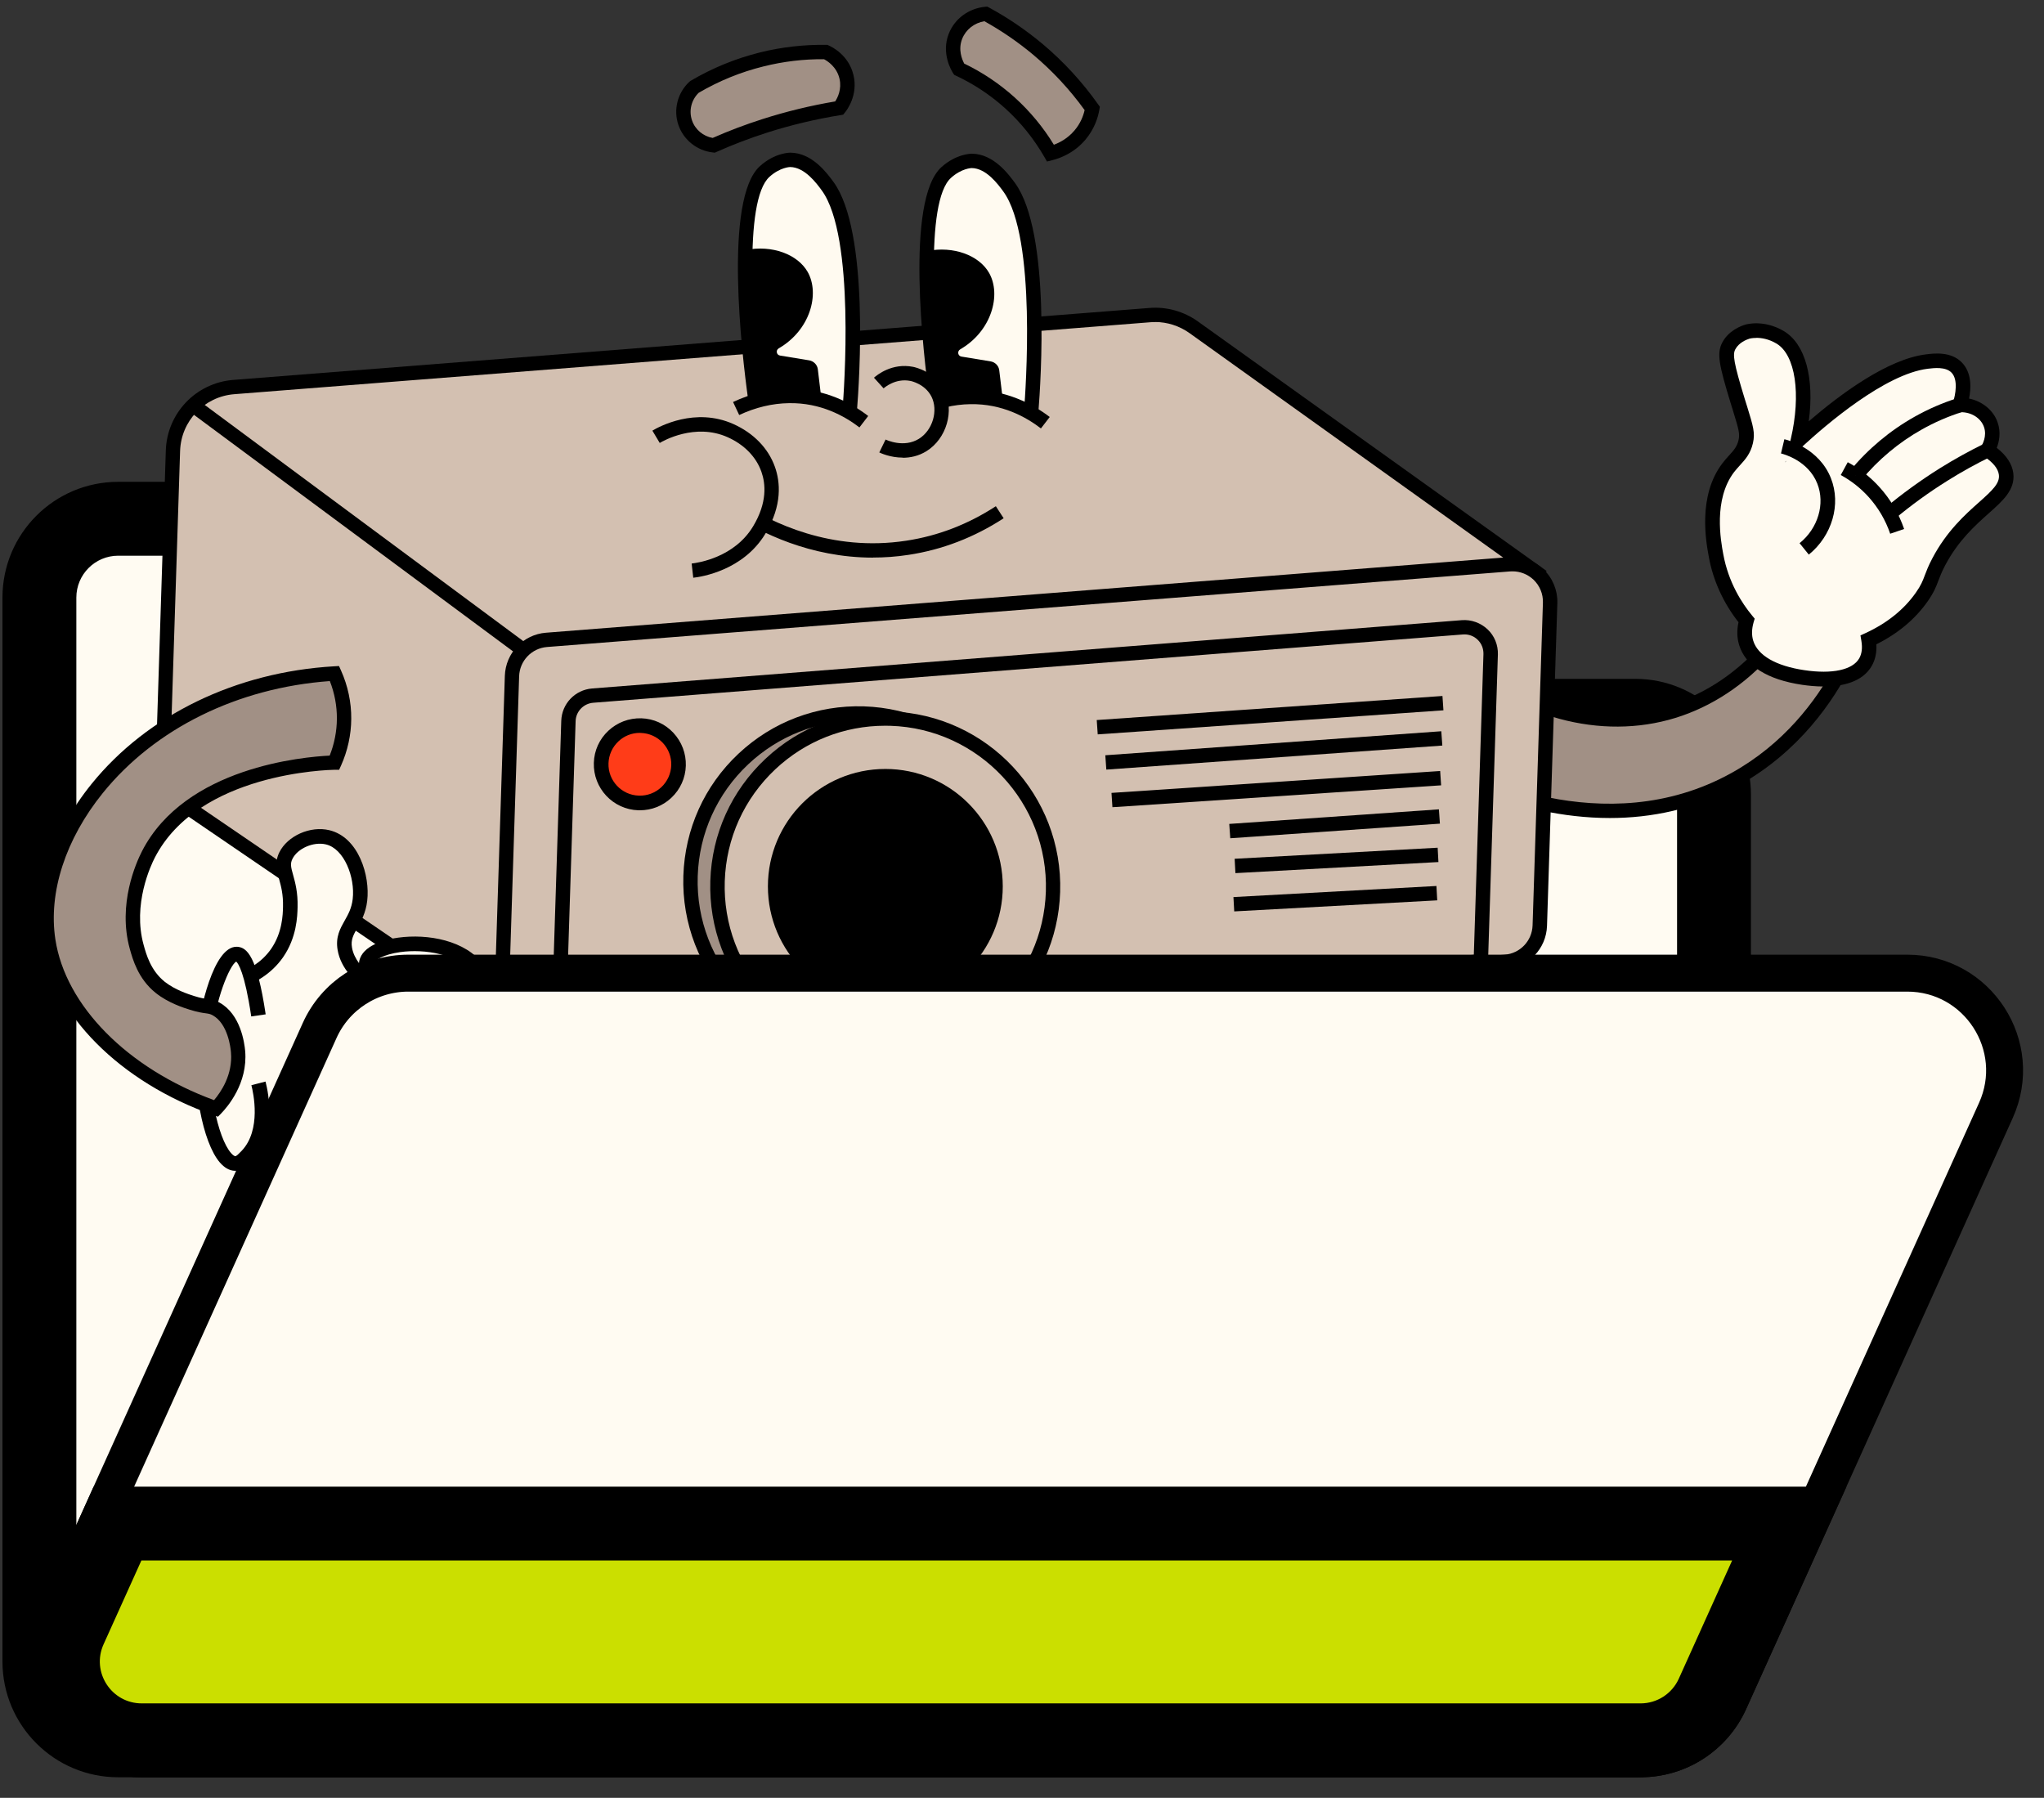 <svg width="83" height="73" viewBox="0 0 83 73" fill="none" xmlns="http://www.w3.org/2000/svg">
<rect x="0" y="0" width="83" height="73" fill="#333333" stroke="none"/>
<mask id="path-1-outside-1_612_5389" maskUnits="userSpaceOnUse" x="-0.4" y="19.064" width="72" height="54" fill="black">
<rect fill="white" x="-0.4" y="19.064" width="72" height="54"/>
<path fill-rule="evenodd" clip-rule="evenodd" d="M4.8 21.064C3.033 21.064 1.6 22.497 1.6 24.265V32.252C1.6 32.256 1.6 32.26 1.6 32.264V67.465C1.6 69.232 3.033 70.665 4.8 70.665H66.4C68.167 70.665 69.6 69.232 69.6 67.465V32.264C69.6 30.497 68.167 29.064 66.4 29.064H40.743L36.876 22.618C36.297 21.654 35.256 21.064 34.132 21.064H4.8Z"/>
</mask>
<path fill-rule="evenodd" clip-rule="evenodd" d="M4.8 21.064C3.033 21.064 1.6 22.497 1.6 24.265V32.252C1.6 32.256 1.6 32.26 1.6 32.264V67.465C1.6 69.232 3.033 70.665 4.8 70.665H66.4C68.167 70.665 69.6 69.232 69.6 67.465V32.264C69.6 30.497 68.167 29.064 66.4 29.064H40.743L36.876 22.618C36.297 21.654 35.256 21.064 34.132 21.064H4.8Z" fill="#FFFBF2"/>
<path d="M1.6 32.252L3.1 32.258V32.252H1.6ZM40.743 29.064L39.457 29.836L39.894 30.564H40.743V29.064ZM36.876 22.618L35.589 23.39L35.589 23.39L36.876 22.618ZM3.1 24.265C3.1 23.326 3.861 22.564 4.8 22.564V19.564C2.204 19.564 0.1 21.669 0.1 24.265H3.1ZM3.1 32.252V24.265H0.1V32.252H3.1ZM3.1 32.264C3.1 32.262 3.1 32.26 3.1 32.258L0.1 32.246C0.1 32.252 0.1 32.258 0.1 32.264H3.1ZM3.1 67.465V32.264H0.1V67.465H3.1ZM4.8 69.165C3.861 69.165 3.1 68.403 3.1 67.465H0.1C0.1 70.06 2.204 72.165 4.8 72.165V69.165ZM66.4 69.165H4.8V72.165H66.4V69.165ZM68.1 67.465C68.1 68.403 67.339 69.165 66.4 69.165V72.165C68.996 72.165 71.1 70.06 71.1 67.465H68.1ZM68.1 32.264V67.465H71.1V32.264H68.1ZM66.4 30.564C67.339 30.564 68.1 31.326 68.1 32.264H71.1C71.1 29.669 68.996 27.564 66.4 27.564V30.564ZM40.743 30.564H66.4V27.564H40.743V30.564ZM35.589 23.39L39.457 29.836L42.03 28.293L38.162 21.846L35.589 23.39ZM34.132 22.564C34.729 22.564 35.282 22.878 35.589 23.39L38.162 21.846C37.312 20.431 35.783 19.564 34.132 19.564V22.564ZM4.8 22.564H34.132V19.564H4.8V22.564Z" fill="black" mask="url(#path-1-outside-1_612_5389)"/>
<g clip-path="url(#clip0_612_5389)">
<path d="M30.463 71.361C36.24 71.361 40.924 70.383 40.924 69.176C40.924 67.97 36.24 66.992 30.463 66.992C24.686 66.992 20.002 67.97 20.002 69.176C20.002 70.383 24.686 71.361 30.463 71.361Z" fill="black"/>
<path d="M30.463 71.657C26.138 71.657 19.703 70.997 19.703 69.176C19.703 67.356 26.138 66.696 30.463 66.696C34.788 66.696 41.223 67.356 41.223 69.176C41.223 70.997 34.788 71.657 30.463 71.657ZM30.463 67.291C24.259 67.291 20.298 68.41 20.298 69.179C20.298 69.949 24.259 71.068 30.463 71.068C36.667 71.068 40.628 69.949 40.628 69.179C40.628 68.41 36.667 67.291 30.463 67.291Z" fill="black"/>
<path d="M46.938 71.361C52.716 71.361 57.399 70.383 57.399 69.176C57.399 67.97 52.716 66.992 46.938 66.992C41.161 66.992 36.478 67.97 36.478 69.176C36.478 70.383 41.161 71.361 46.938 71.361Z" fill="black"/>
<path d="M46.938 71.657C42.614 71.657 36.179 70.997 36.179 69.176C36.179 67.356 42.614 66.696 46.938 66.696C51.263 66.696 57.698 67.356 57.698 69.176C57.698 70.997 51.263 71.657 46.938 71.657ZM46.938 67.291C40.734 67.291 36.774 68.41 36.774 69.179C36.774 69.949 40.734 71.068 46.938 71.068C53.142 71.068 57.103 69.949 57.103 69.179C57.103 68.41 53.142 67.291 46.938 67.291Z" fill="black"/>
<path d="M71.648 26.472C70.959 27.23 69.644 28.426 67.679 28.953C64.488 29.805 60.916 28.533 58.358 25.756C58.334 27.497 58.308 29.237 58.284 30.977C58.616 31.179 64.781 34.781 70.441 31.649C73.055 30.202 74.38 27.973 74.943 26.84C73.845 26.718 72.747 26.597 71.648 26.475V26.472Z" fill="#A19085"/>
<path d="M65.37 33.215C61.481 33.215 58.319 31.336 58.133 31.223L57.991 31.137L58.08 25.019L58.574 25.558C61.096 28.293 64.556 29.486 67.605 28.672C69.405 28.192 70.68 27.103 71.435 26.277L71.536 26.168L75.393 26.594L75.206 26.967C74.46 28.465 73.054 30.534 70.583 31.901C68.828 32.872 67.031 33.215 65.37 33.215ZM58.577 30.809C59.557 31.362 65.136 34.248 70.299 31.392C72.439 30.208 73.738 28.459 74.487 27.079L71.761 26.777C70.621 27.988 69.239 28.834 67.753 29.231C64.689 30.051 61.256 28.991 58.636 26.458L58.574 30.806L58.577 30.809Z" fill="black"/>
<path d="M70.908 26.105C71.246 27.218 72.877 27.461 73.229 27.511C73.519 27.556 75.23 27.81 75.757 26.887C75.931 26.579 75.923 26.239 75.878 25.984C76.523 25.685 77.397 25.164 78.048 24.229C78.442 23.666 78.371 23.501 78.726 22.823C79.836 20.7 81.588 20.274 81.461 19.253C81.431 19.019 81.295 18.667 80.709 18.279C80.75 18.211 81.02 17.758 80.842 17.249C80.673 16.764 80.164 16.429 79.584 16.447C79.626 16.326 79.922 15.405 79.454 14.925C79.111 14.573 78.536 14.647 78.24 14.683C76.313 14.922 73.738 17.225 73.001 17.903C73.46 15.926 73.176 14.23 72.288 13.7C71.577 13.277 70.959 13.466 70.959 13.466C70.879 13.49 70.426 13.629 70.204 14.04C70.035 14.354 70.074 14.695 70.568 16.308C70.876 17.314 70.974 17.551 70.888 17.93C70.775 18.427 70.473 18.605 70.177 18.992C69.248 20.215 69.57 21.964 69.683 22.562C69.923 23.865 70.562 24.759 70.92 25.194C70.855 25.419 70.799 25.75 70.908 26.105Z" fill="#FFFAF0"/>
<path d="M74.055 27.875C73.735 27.875 73.43 27.843 73.182 27.807C71.764 27.597 70.879 27.038 70.621 26.191C70.532 25.901 70.524 25.59 70.595 25.265C69.982 24.486 69.564 23.572 69.39 22.616C69.277 22.003 68.931 20.138 69.941 18.812C70.032 18.691 70.124 18.59 70.213 18.492C70.399 18.288 70.535 18.14 70.598 17.862C70.654 17.61 70.606 17.442 70.376 16.69L70.284 16.394C69.795 14.798 69.704 14.339 69.941 13.898C70.192 13.431 70.674 13.241 70.87 13.182C70.9 13.173 71.622 12.96 72.436 13.445C73.312 13.966 73.682 15.358 73.448 17.107C74.745 15.991 76.651 14.582 78.202 14.39C78.533 14.348 79.22 14.262 79.664 14.718C80.073 15.139 80.043 15.763 79.957 16.183C80.496 16.293 80.946 16.657 81.117 17.151C81.26 17.56 81.177 17.939 81.082 18.184C81.481 18.498 81.707 18.845 81.754 19.218C81.834 19.884 81.334 20.33 80.75 20.848C80.2 21.34 79.516 21.95 78.983 22.962C78.841 23.234 78.773 23.415 78.708 23.586C78.619 23.823 78.533 24.045 78.288 24.4C77.781 25.129 77.077 25.721 76.192 26.162C76.213 26.49 76.15 26.783 76.008 27.035C75.627 27.704 74.798 27.875 74.052 27.875H74.055ZM71.317 13.721C71.154 13.721 71.053 13.747 71.044 13.75C70.92 13.789 70.615 13.907 70.467 14.18C70.352 14.39 70.393 14.715 70.855 16.219L70.947 16.512C71.192 17.308 71.275 17.575 71.181 17.992C71.083 18.421 70.867 18.658 70.657 18.889C70.58 18.975 70.497 19.064 70.417 19.167C69.567 20.283 69.875 21.956 69.976 22.503C70.186 23.649 70.731 24.492 71.151 24.998L71.252 25.12L71.207 25.271C71.13 25.54 71.124 25.792 71.192 26.014C71.376 26.614 72.113 27.041 73.27 27.212C74.398 27.381 75.23 27.201 75.496 26.733C75.603 26.546 75.632 26.31 75.585 26.026L75.547 25.8L75.754 25.706C76.633 25.3 77.323 24.744 77.805 24.051C78.009 23.758 78.072 23.595 78.157 23.367C78.225 23.187 78.302 22.983 78.462 22.678C79.043 21.568 79.803 20.89 80.36 20.395C80.919 19.898 81.209 19.62 81.168 19.28C81.138 19.025 80.928 18.77 80.546 18.519L80.306 18.362L80.457 18.116C80.499 18.051 80.691 17.705 80.564 17.341C80.437 16.974 80.049 16.725 79.593 16.737L79.167 16.749L79.303 16.346C79.409 16.027 79.519 15.411 79.244 15.13C79.004 14.884 78.533 14.943 78.279 14.973C76.544 15.189 74.153 17.243 73.205 18.116L72.498 18.77L72.717 17.832C73.143 16.003 72.906 14.408 72.14 13.952C71.817 13.759 71.521 13.718 71.32 13.718L71.317 13.721Z" fill="black"/>
<path d="M72.388 18.125C72.501 18.152 73.643 18.442 74.073 19.528C74.442 20.464 74.123 21.594 73.261 22.29" fill="#FFFAF0"/>
<path d="M73.448 22.518L73.075 22.056C73.824 21.452 74.12 20.458 73.794 19.635C73.424 18.7 72.43 18.439 72.32 18.412L72.457 17.835C72.599 17.868 73.868 18.199 74.348 19.419C74.768 20.478 74.395 21.754 73.448 22.521V22.518Z" fill="black"/>
<path d="M74.886 19.028C75.209 19.203 75.665 19.499 76.1 19.984C76.642 20.585 76.905 21.198 77.035 21.577" fill="#FFFAF0"/>
<path d="M76.754 21.671C76.565 21.115 76.269 20.615 75.881 20.183C75.555 19.821 75.174 19.522 74.747 19.288L75.031 18.768C75.52 19.031 75.955 19.374 76.325 19.786C76.769 20.277 77.103 20.849 77.32 21.479L76.757 21.671H76.754Z" fill="black"/>
<path d="M79.584 16.444C79.084 16.604 78.504 16.835 77.891 17.178C76.683 17.856 75.858 18.691 75.343 19.312" fill="#FFFAF0"/>
<path d="M75.57 19.502L75.115 19.123C75.861 18.223 76.746 17.483 77.746 16.921C78.297 16.61 78.886 16.355 79.495 16.163L79.676 16.728C79.105 16.909 78.554 17.148 78.039 17.439C77.101 17.965 76.272 18.661 75.573 19.502H75.57Z" fill="black"/>
<path d="M80.709 18.276C80.15 18.552 79.549 18.877 78.924 19.268C78.072 19.801 77.34 20.348 76.722 20.866" fill="#FFFAF0"/>
<path d="M76.914 21.094L76.532 20.638C77.237 20.049 77.989 19.505 78.767 19.016C79.35 18.652 79.96 18.315 80.579 18.01L80.839 18.543C80.238 18.836 79.646 19.164 79.081 19.519C78.326 19.99 77.595 20.52 76.911 21.094H76.914Z" fill="black"/>
<path d="M48.803 60.107C49.013 60.151 49.839 60.329 50.783 60.548C52.411 60.921 53.225 61.11 53.471 61.22C55.28 62.034 56.579 65.37 55.599 67.285C54.504 69.422 50.852 69.233 45.87 68.96C44.345 68.877 37.623 68.41 37.135 66.11C37.111 66 37.135 65.509 37.179 64.526C37.265 62.715 37.306 61.809 37.366 61.649C38.357 59.038 46.406 59.612 48.803 60.11V60.107Z" fill="#FFFAF0"/>
<path d="M50.156 69.416C48.877 69.416 47.433 69.336 45.849 69.25C43.309 69.111 37.348 68.531 36.845 66.169C36.815 66.027 36.827 65.71 36.883 64.511C36.984 62.321 37.016 61.741 37.087 61.545C37.564 60.29 39.399 59.577 42.537 59.423C44.834 59.311 47.507 59.544 48.856 59.826C49.043 59.864 49.863 60.042 50.843 60.267C52.539 60.657 53.311 60.835 53.584 60.956C54.542 61.389 55.398 62.46 55.877 63.822C56.345 65.163 56.336 66.474 55.851 67.418C55.028 69.019 53.009 69.416 50.15 69.416H50.156ZM43.807 59.974C43.398 59.974 42.984 59.983 42.569 60.003C39.763 60.142 38.011 60.764 37.635 61.753C37.591 61.91 37.54 62.954 37.466 64.538C37.428 65.355 37.401 65.947 37.416 66.053C37.756 67.655 42.013 68.457 45.879 68.667C50.594 68.928 54.318 69.132 55.333 67.152C55.738 66.358 55.738 65.186 55.327 64.014C54.907 62.818 54.149 61.85 53.344 61.486C53.125 61.389 52.216 61.178 50.709 60.832C49.736 60.607 48.922 60.432 48.735 60.394C47.859 60.213 45.893 59.974 43.801 59.974H43.807Z" fill="black"/>
<path d="M47.791 55.036C48.531 56.226 47.743 57.763 48.803 58.556C49.318 58.941 49.712 58.733 50.783 58.997C51.422 59.148 52.609 59.527 53.687 60.536C55.057 61.821 56.295 64.174 55.599 65.734C54.634 67.892 50.357 67.655 45.87 67.409C44.345 67.326 37.623 66.859 37.135 64.559C37.111 64.449 37.135 63.958 37.179 62.975C37.235 61.788 37.318 60.545 37.365 60.098C37.44 59.385 37.744 56.407 39.742 54.776C42.205 52.76 46.648 53.195 47.794 55.039L47.791 55.036Z" fill="#FFDC50"/>
<path d="M49.963 67.859C48.679 67.859 47.279 67.782 45.852 67.702C43.309 67.563 37.345 66.983 36.842 64.615C36.812 64.473 36.824 64.153 36.88 62.954C36.936 61.732 37.022 60.501 37.066 60.059C37.398 56.901 38.6 55.315 39.55 54.539C41.211 53.183 43.499 52.982 45.085 53.246C46.462 53.477 47.539 54.069 48.039 54.877C48.415 55.48 48.439 56.152 48.462 56.744C48.489 57.425 48.51 57.964 48.977 58.316C49.211 58.491 49.41 58.508 49.768 58.538C50.043 58.562 50.386 58.591 50.851 58.704C52.006 58.979 53.056 59.536 53.888 60.314C55.43 61.761 56.594 64.227 55.868 65.849C55.143 67.468 52.84 67.853 49.963 67.853V67.859ZM43.848 53.743C42.371 53.743 40.914 54.199 39.929 55.004C39.065 55.711 37.969 57.171 37.661 60.119C37.614 60.56 37.531 61.776 37.475 62.987C37.437 63.804 37.41 64.393 37.425 64.499C37.765 66.098 42.016 66.897 45.884 67.11C50.096 67.341 54.445 67.581 55.327 65.612C55.937 64.251 54.844 62.028 53.483 60.752C52.728 60.045 51.769 59.536 50.715 59.284C50.292 59.18 49.99 59.154 49.721 59.133C49.315 59.097 48.995 59.071 48.625 58.793C47.93 58.272 47.903 57.508 47.873 56.768C47.853 56.223 47.832 55.661 47.539 55.19C47.127 54.53 46.201 54.033 44.99 53.832C44.611 53.77 44.23 53.737 43.845 53.737L43.848 53.743Z" fill="black"/>
<path d="M45.461 56.487C46.287 56.321 49.111 55.705 49.155 54.729C49.2 53.793 46.698 52.822 44.623 52.618C41.216 52.281 37.7 53.891 37.803 54.817C37.851 55.232 38.641 55.691 41.586 56.004" fill="#FFDC50"/>
<path d="M45.517 56.78L45.402 56.197C47.764 55.723 48.841 55.11 48.859 54.714C48.886 54.113 46.826 53.133 44.597 52.911C41.906 52.645 39.109 53.642 38.289 54.477C38.144 54.625 38.097 54.734 38.102 54.782C38.102 54.806 38.206 55.344 41.622 55.708L41.56 56.3C38.097 55.933 37.57 55.362 37.514 54.85C37.484 54.592 37.602 54.329 37.866 54.06C38.89 53.021 41.927 52.053 44.656 52.322C46.654 52.52 49.513 53.494 49.454 54.743C49.416 55.578 48.093 56.265 45.52 56.78H45.517Z" fill="black"/>
<path d="M49.493 58.81C48.773 58.896 47.622 59.121 46.385 59.808C44.825 60.672 43.916 61.827 43.478 62.472" fill="#FFDC50"/>
<path d="M43.727 62.638L43.235 62.306C44.008 61.164 45.047 60.211 46.243 59.55C47.237 59 48.321 58.651 49.46 58.517L49.528 59.106C48.466 59.231 47.459 59.553 46.53 60.068C45.417 60.684 44.446 61.572 43.727 62.638Z" fill="black"/>
<path d="M46.154 24.735L40.764 28.314V54.205C41.359 54.459 42.342 54.794 43.596 54.826C45.062 54.865 46.201 54.474 46.826 54.205C46.601 44.38 46.376 34.559 46.151 24.735H46.154Z" fill="#A19085"/>
<path d="M43.792 55.119C43.724 55.119 43.659 55.119 43.59 55.119C42.575 55.093 41.587 54.877 40.648 54.474L40.471 54.397V28.157L46.432 24.199L47.122 54.394L46.941 54.471C45.95 54.897 44.863 55.119 43.789 55.119H43.792ZM41.057 54.009C41.874 54.335 42.729 54.513 43.608 54.533C44.603 54.56 45.606 54.379 46.536 54.009L45.879 25.271L41.06 28.467V54.009H41.057Z" fill="black"/>
<path d="M42.335 60.051C42.886 59.604 43.744 59.015 44.908 58.588C46.34 58.062 47.607 58.011 48.383 58.041" fill="#FFDC50"/>
<path d="M42.525 60.282L42.152 59.82C42.951 59.172 43.845 58.662 44.807 58.31C45.959 57.887 47.166 57.694 48.395 57.745L48.371 58.337C47.219 58.295 46.089 58.47 45.011 58.867C44.111 59.198 43.274 59.675 42.525 60.282Z" fill="black"/>
<path d="M33.145 60.107C33.355 60.151 34.181 60.329 35.125 60.548C36.753 60.921 37.567 61.11 37.813 61.22C39.621 62.034 40.921 65.37 39.941 67.285C38.846 69.422 35.193 69.233 30.211 68.96C28.687 68.877 21.965 68.41 21.476 66.11C21.453 66 21.476 65.509 21.521 64.526C21.607 62.715 21.648 61.809 21.707 61.649C22.699 59.038 30.747 59.612 33.145 60.11V60.107Z" fill="#FFFAF0"/>
<path d="M34.5 69.416C33.222 69.416 31.777 69.336 30.194 69.25C27.654 69.111 21.692 68.531 21.189 66.169C21.16 66.027 21.172 65.71 21.228 64.511C21.328 62.321 21.361 61.741 21.432 61.545C21.909 60.29 23.744 59.577 26.881 59.423C29.178 59.311 31.851 59.544 33.201 59.826C33.388 59.864 34.207 60.042 35.187 60.267C36.883 60.657 37.656 60.835 37.928 60.956C38.887 61.389 39.745 62.46 40.222 63.822C40.69 65.163 40.681 66.474 40.196 67.418C39.373 69.019 37.354 69.416 34.495 69.416H34.5ZM28.148 59.974C27.74 59.974 27.325 59.983 26.911 60.003C24.105 60.142 22.353 60.764 21.977 61.753C21.932 61.91 21.879 63.014 21.808 64.538C21.77 65.358 21.743 65.947 21.758 66.053C22.098 67.655 26.352 68.454 30.22 68.667C34.935 68.928 38.659 69.132 39.675 67.152C40.083 66.358 40.08 65.186 39.669 64.014C39.248 62.818 38.49 61.85 37.685 61.486C37.466 61.389 36.558 61.178 35.051 60.832C34.077 60.61 33.263 60.432 33.077 60.394C32.2 60.213 30.235 59.974 28.142 59.974H28.148Z" fill="black"/>
<path d="M32.132 55.036C32.872 56.226 32.085 57.763 33.145 58.556C33.66 58.941 34.053 58.733 35.125 58.997C35.764 59.148 36.951 59.527 38.029 60.536C39.399 61.821 40.636 64.174 39.941 65.734C38.976 67.892 34.699 67.655 30.211 67.409C28.687 67.326 21.965 66.859 21.476 64.559C21.453 64.449 21.476 63.958 21.52 62.975C21.577 61.788 21.66 60.545 21.707 60.098C21.781 59.385 22.086 56.407 24.084 54.776C26.547 52.76 30.99 53.195 32.135 55.039L32.132 55.036Z" fill="#FFDC50"/>
<path d="M34.305 67.859C33.02 67.859 31.62 67.782 30.193 67.702C27.651 67.563 21.686 66.983 21.183 64.615C21.154 64.473 21.165 64.153 21.222 62.954C21.278 61.735 21.364 60.504 21.411 60.059C21.743 56.901 22.944 55.315 23.895 54.539C25.555 53.183 27.84 52.982 29.43 53.246C30.806 53.474 31.884 54.069 32.384 54.877C32.76 55.48 32.783 56.152 32.807 56.744C32.834 57.425 32.855 57.964 33.322 58.316C33.556 58.491 33.754 58.508 34.112 58.538C34.388 58.562 34.731 58.591 35.196 58.704C36.35 58.979 37.401 59.536 38.233 60.314C39.775 61.761 40.938 64.227 40.213 65.849C39.488 67.468 37.185 67.853 34.308 67.853L34.305 67.859ZM28.189 53.743C26.712 53.743 25.256 54.199 24.27 55.004C23.406 55.711 22.311 57.171 22.003 60.119C21.956 60.563 21.873 61.779 21.817 62.987C21.778 63.804 21.752 64.396 21.766 64.502C22.107 66.101 26.357 66.9 30.226 67.113C34.438 67.344 38.789 67.584 39.668 65.615C40.278 64.254 39.186 62.031 37.824 60.755C37.069 60.048 36.111 59.538 35.057 59.287C34.633 59.183 34.331 59.157 34.062 59.136C33.657 59.1 33.337 59.074 32.967 58.796C32.271 58.275 32.242 57.511 32.215 56.771C32.194 56.226 32.174 55.664 31.881 55.193C31.469 54.533 30.543 54.036 29.332 53.835C28.953 53.773 28.571 53.74 28.187 53.74L28.189 53.743Z" fill="black"/>
<path d="M29.803 56.487C30.628 56.321 33.452 55.705 33.497 54.729C33.541 53.793 31.04 52.822 28.965 52.618C25.558 52.281 22.042 53.891 22.145 54.817C22.192 55.232 22.983 55.691 25.928 56.004" fill="#FFDC50"/>
<path d="M29.859 56.78L29.743 56.197C32.105 55.723 33.183 55.11 33.201 54.714C33.227 54.113 31.167 53.133 28.938 52.911C26.248 52.645 23.451 53.642 22.631 54.477C22.485 54.625 22.438 54.734 22.444 54.782C22.444 54.806 22.548 55.344 25.963 55.708L25.901 56.3C22.438 55.933 21.911 55.362 21.855 54.85C21.825 54.592 21.944 54.329 22.207 54.06C23.231 53.021 26.268 52.053 28.997 52.322C30.995 52.52 33.855 53.494 33.796 54.743C33.757 55.578 32.434 56.265 29.862 56.78H29.859Z" fill="black"/>
<path d="M33.834 58.81C33.115 58.896 31.964 59.121 30.726 59.808C29.166 60.672 28.258 61.827 27.82 62.472" fill="#FFDC50"/>
<path d="M28.068 62.638L27.577 62.306C28.35 61.164 29.389 60.211 30.584 59.55C31.579 59 32.662 58.651 33.802 58.517L33.87 59.106C32.807 59.231 31.801 59.553 30.872 60.068C29.759 60.684 28.788 61.572 28.068 62.638Z" fill="black"/>
<path d="M30.496 24.735L25.105 28.314V54.205C25.7 54.459 26.683 54.794 27.938 54.826C29.403 54.865 30.543 54.474 31.168 54.205C30.943 44.38 30.718 34.559 30.493 24.735H30.496Z" fill="#A19085"/>
<path d="M28.134 55.119C28.065 55.119 28 55.119 27.932 55.119C26.917 55.093 25.928 54.877 24.99 54.474L24.812 54.397V28.157L30.774 24.199L31.463 54.394L31.283 54.471C30.291 54.897 29.205 55.119 28.131 55.119H28.134ZM25.398 54.009C26.215 54.335 27.071 54.513 27.947 54.533C28.939 54.56 29.945 54.379 30.875 54.009L30.217 25.271L25.398 28.467V54.009Z" fill="black"/>
<path d="M26.677 60.051C27.228 59.604 28.086 59.015 29.249 58.588C30.682 58.062 31.949 58.011 32.724 58.041" fill="#FFDC50"/>
<path d="M26.867 60.282L26.494 59.82C27.293 59.172 28.187 58.662 29.149 58.31C30.3 57.887 31.508 57.694 32.736 57.745L32.713 58.337C31.558 58.295 30.43 58.47 29.353 58.867C28.453 59.198 27.616 59.675 26.867 60.282Z" fill="black"/>
<path d="M62.23 23.137L21.388 42.175L7.798 32.904C7.041 32.386 6.599 31.519 6.629 30.602L7.023 18.306C7.067 16.938 8.133 15.822 9.494 15.716L46.699 12.794C47.329 12.744 47.957 12.919 48.472 13.289L62.233 23.137H62.23Z" fill="#D3C0B1"/>
<path d="M21.361 42.51L21.225 42.415L7.635 33.144C6.792 32.567 6.306 31.614 6.339 30.593L6.733 18.297C6.78 16.778 7.958 15.544 9.474 15.426L46.678 12.504C47.373 12.448 48.072 12.643 48.643 13.052L62.81 23.19L21.367 42.51H21.361ZM46.906 13.078C46.844 13.078 46.781 13.078 46.719 13.084L9.515 16.006C8.298 16.101 7.351 17.092 7.313 18.315L6.919 30.61C6.892 31.433 7.283 32.2 7.961 32.662L21.414 41.841L61.653 23.08L48.297 13.522C47.889 13.232 47.4 13.075 46.903 13.075L46.906 13.078Z" fill="black"/>
<path d="M61.123 39.055L22.015 42.125C21.11 42.196 20.343 41.465 20.372 40.556L20.793 27.452C20.816 26.677 21.423 26.043 22.196 25.981L61.303 22.912C62.209 22.84 62.976 23.572 62.946 24.48L62.526 37.584C62.502 38.36 61.895 38.993 61.123 39.055Z" fill="#D3C0B1"/>
<path d="M21.897 42.421C21.432 42.421 20.982 42.243 20.642 41.918C20.269 41.562 20.065 41.062 20.079 40.547L20.5 27.443C20.529 26.517 21.249 25.762 22.172 25.691L61.28 22.621C61.795 22.58 62.304 22.764 62.677 23.119C63.05 23.474 63.254 23.974 63.239 24.489L62.819 37.593C62.789 38.52 62.07 39.274 61.146 39.345L22.039 42.415C21.991 42.418 21.944 42.421 21.897 42.421ZM61.422 23.199C61.389 23.199 61.357 23.199 61.324 23.202L22.216 26.271C21.589 26.321 21.101 26.831 21.08 27.461L20.66 40.565C20.648 40.914 20.787 41.255 21.041 41.497C21.296 41.74 21.642 41.864 21.989 41.835L61.096 38.765C61.724 38.715 62.212 38.206 62.233 37.575L62.653 24.471C62.665 24.122 62.526 23.782 62.271 23.539C62.04 23.32 61.735 23.199 61.419 23.199H61.422Z" fill="black"/>
<path d="M60.131 39.044L22.678 41.986L23.084 29.279C23.102 28.737 23.525 28.293 24.067 28.248L59.382 25.475C60.016 25.424 60.551 25.937 60.531 26.573L60.131 39.047V39.044Z" fill="#D3C0B1"/>
<path d="M22.373 42.3L22.791 29.267C22.814 28.574 23.35 28.012 24.043 27.955L59.358 25.182C59.74 25.152 60.122 25.288 60.403 25.552C60.685 25.815 60.836 26.191 60.824 26.576L60.415 39.31L22.376 42.297L22.373 42.3ZM59.465 25.762C59.444 25.762 59.424 25.762 59.403 25.762L24.087 28.535C23.694 28.568 23.386 28.888 23.374 29.281L22.977 41.663L59.847 38.768L60.238 26.558C60.243 26.336 60.161 26.126 59.998 25.972C59.853 25.833 59.663 25.759 59.465 25.759V25.762Z" fill="black"/>
<path d="M25.985 32.605C26.852 32.605 27.556 31.902 27.556 31.034C27.556 30.166 26.852 29.462 25.985 29.462C25.116 29.462 24.413 30.166 24.413 31.034C24.413 31.902 25.116 32.605 25.985 32.605Z" fill="#FF3C18"/>
<path d="M25.985 32.901C25.964 32.901 25.943 32.901 25.922 32.901C24.892 32.869 24.081 32.005 24.114 30.974C24.128 30.474 24.339 30.012 24.703 29.672C25.067 29.332 25.538 29.154 26.041 29.166C26.541 29.181 27.003 29.391 27.343 29.755C27.683 30.119 27.864 30.596 27.849 31.093C27.834 31.59 27.624 32.055 27.26 32.395C26.911 32.724 26.458 32.901 25.982 32.901H25.985ZM25.982 29.758C25.656 29.758 25.348 29.879 25.111 30.104C24.863 30.338 24.721 30.652 24.709 30.992C24.685 31.694 25.238 32.286 25.943 32.306C26.28 32.318 26.609 32.194 26.855 31.963C27.103 31.729 27.245 31.416 27.257 31.075C27.269 30.735 27.145 30.409 26.914 30.163C26.68 29.915 26.366 29.773 26.026 29.761C26.011 29.761 25.999 29.761 25.985 29.761L25.982 29.758Z" fill="black"/>
<path d="M34.85 42.605C38.614 42.605 41.666 39.552 41.666 35.788C41.666 32.023 38.614 28.971 34.85 28.971C31.085 28.971 28.033 32.023 28.033 35.788C28.033 39.552 31.085 42.605 34.85 42.605Z" fill="#A19085"/>
<path d="M34.858 42.895C34.782 42.895 34.702 42.895 34.625 42.892C30.709 42.767 27.624 39.479 27.749 35.56C27.811 33.662 28.604 31.901 29.989 30.602C31.375 29.302 33.18 28.624 35.078 28.681C36.975 28.743 38.736 29.536 40.036 30.921C41.335 32.307 42.016 34.112 41.957 36.01C41.895 37.907 41.098 39.668 39.716 40.968C38.387 42.214 36.67 42.892 34.858 42.892V42.895ZM34.847 29.264C33.183 29.264 31.608 29.885 30.389 31.028C29.119 32.221 28.388 33.837 28.332 35.577C28.216 39.174 31.049 42.193 34.642 42.306C36.386 42.362 38.044 41.734 39.313 40.544C40.583 39.351 41.314 37.735 41.37 35.995C41.427 34.254 40.799 32.594 39.609 31.324C38.416 30.054 36.8 29.323 35.06 29.267C34.989 29.267 34.918 29.264 34.847 29.264Z" fill="black"/>
<path d="M35.951 42.809C39.716 42.809 42.768 39.757 42.768 35.992C42.768 32.227 39.716 29.175 35.951 29.175C32.186 29.175 29.134 32.227 29.134 35.992C29.134 39.757 32.186 42.809 35.951 42.809Z" fill="#D3C0B1"/>
<path d="M35.957 43.099C35.88 43.099 35.803 43.099 35.723 43.096C33.826 43.034 32.064 42.24 30.765 40.855C29.465 39.47 28.785 37.664 28.844 35.767C28.903 33.869 29.699 32.108 31.085 30.809C32.47 29.509 34.281 28.831 36.173 28.888C40.089 29.012 43.173 32.301 43.049 36.22C42.987 38.117 42.194 39.878 40.808 41.178C39.479 42.424 37.762 43.102 35.951 43.102L35.957 43.099ZM35.945 29.468C34.281 29.468 32.707 30.09 31.487 31.232C30.217 32.425 29.486 34.041 29.43 35.782C29.374 37.522 30.001 39.183 31.191 40.453C32.381 41.722 34 42.453 35.741 42.51C37.484 42.566 39.142 41.938 40.412 40.748C41.681 39.556 42.413 37.939 42.469 36.199C42.584 32.603 39.752 29.583 36.158 29.471C36.087 29.471 36.016 29.468 35.945 29.468Z" fill="black"/>
<path d="M35.951 40.76C38.584 40.76 40.719 38.625 40.719 35.992C40.719 33.358 38.584 31.223 35.951 31.223C33.317 31.223 31.182 33.358 31.182 35.992C31.182 38.625 33.317 40.76 35.951 40.76Z" fill="black"/>
<path d="M58.573 28.26L44.535 29.237L44.575 29.819L58.613 28.842L58.573 28.26Z" fill="black"/>
<path d="M58.526 29.692L44.883 30.667L44.924 31.249L58.568 30.273L58.526 29.692Z" fill="black"/>
<path d="M58.48 31.306L45.134 32.195L45.172 32.776L58.519 31.888L58.48 31.306Z" fill="black"/>
<path d="M58.429 32.863L49.916 33.455L49.957 34.037L58.47 33.444L58.429 32.863Z" fill="black"/>
<path d="M58.378 34.421L50.135 34.87L50.166 35.453L58.41 35.003L58.378 34.421Z" fill="black"/>
<path d="M58.329 35.975L50.086 36.425L50.118 37.007L58.361 36.558L58.329 35.975Z" fill="black"/>
<path d="M8.109 16.291L7.761 16.759L21.085 26.636L21.432 26.168L8.109 16.291Z" fill="black"/>
<path d="M30.67 16.207C30.561 15.423 29.605 8.262 31.052 6.96C31.579 6.486 32.088 6.489 32.088 6.489C32.828 6.495 33.37 7.232 33.606 7.558C35.048 9.529 34.565 15.887 34.503 16.636" fill="#FFFAF0"/>
<path d="M34.793 16.663L34.213 16.616C34.27 15.902 34.737 9.6 33.37 7.733C33.162 7.448 32.68 6.788 32.085 6.782C32.073 6.782 31.674 6.794 31.247 7.179C30.17 8.147 30.561 13.286 30.96 16.169L30.383 16.248C30.119 14.354 29.38 8.076 30.86 6.744C31.463 6.199 32.07 6.199 32.094 6.199C32.982 6.205 33.586 7.034 33.846 7.389C35.306 9.387 34.897 15.467 34.799 16.663H34.793Z" fill="black"/>
<path d="M33.352 16.183L33.21 14.999C33.189 14.813 33.044 14.665 32.861 14.632C32.464 14.567 32.067 14.502 31.674 14.437C31.526 14.413 31.493 14.218 31.623 14.144C32.899 13.407 33.301 11.927 32.795 11.039C32.387 10.326 31.354 9.938 30.282 10.151L30.744 16.16C31.102 16.083 31.567 16.021 32.106 16.029C32.597 16.038 33.02 16.104 33.355 16.18L33.352 16.183Z" fill="black"/>
<path d="M38.038 16.249C37.928 15.464 36.972 8.304 38.419 7.002C38.946 6.528 39.456 6.531 39.456 6.531C40.196 6.537 40.737 7.274 40.974 7.599C42.416 9.571 41.933 15.929 41.871 16.678" fill="#FFFAF0"/>
<path d="M42.164 16.704L41.584 16.657C41.64 15.944 42.108 9.642 40.74 7.774C40.533 7.49 40.05 6.83 39.456 6.824C39.444 6.824 39.044 6.836 38.618 7.221C37.54 8.188 37.931 13.327 38.331 16.21L37.754 16.29C37.49 14.396 36.75 8.117 38.23 6.785C38.834 6.241 39.441 6.241 39.461 6.241C40.349 6.247 40.953 7.075 41.214 7.428C42.673 9.426 42.264 15.506 42.167 16.704H42.164Z" fill="black"/>
<path d="M40.719 16.225L40.577 15.041C40.557 14.854 40.412 14.706 40.228 14.674C39.831 14.609 39.435 14.544 39.041 14.479C38.893 14.455 38.861 14.259 38.991 14.185C40.267 13.448 40.669 11.968 40.163 11.08C39.755 10.367 38.721 9.979 37.65 10.192L38.112 16.201C38.47 16.124 38.934 16.062 39.473 16.071C39.965 16.08 40.388 16.145 40.722 16.222L40.719 16.225Z" fill="black"/>
<path d="M35.078 17.125C34.589 16.749 33.523 16.059 32.032 16.08C31.132 16.092 30.389 16.358 29.892 16.592" fill="#D3C0B1"/>
<path d="M34.9 17.356C34.302 16.897 33.322 16.346 32.035 16.37C31.36 16.379 30.679 16.542 30.016 16.852L29.767 16.323C30.507 15.976 31.268 15.796 32.026 15.784C32.05 15.784 32.073 15.784 32.097 15.784C33.515 15.784 34.595 16.382 35.255 16.891L34.9 17.353V17.356Z" fill="black"/>
<path d="M42.448 17.166C41.96 16.79 40.894 16.101 39.402 16.121C38.502 16.133 37.759 16.399 37.262 16.633" fill="#D3C0B1"/>
<path d="M42.27 17.397C41.672 16.938 40.696 16.388 39.405 16.411C38.73 16.42 38.049 16.583 37.386 16.894L37.138 16.364C37.878 16.018 38.638 15.837 39.396 15.825C40.844 15.813 41.954 16.417 42.626 16.932L42.27 17.394V17.397Z" fill="black"/>
<path d="M35.684 15.55C35.743 15.497 36.279 15.029 37.022 15.177C37.075 15.189 37.762 15.334 38.082 15.964C38.44 16.669 38.165 17.631 37.469 18.063C36.726 18.522 35.895 18.137 35.832 18.108" fill="#D3C0B1"/>
<path d="M36.655 18.581C36.161 18.581 35.77 18.403 35.705 18.371L35.96 17.847C35.989 17.862 36.7 18.199 37.315 17.817C37.872 17.471 38.109 16.669 37.822 16.101C37.561 15.588 36.99 15.47 36.966 15.467C36.368 15.349 35.927 15.728 35.88 15.769L35.489 15.337C35.605 15.233 36.22 14.724 37.081 14.896C37.17 14.914 37.964 15.091 38.343 15.84C38.766 16.678 38.437 17.811 37.623 18.318C37.295 18.522 36.957 18.587 36.655 18.587V18.581Z" fill="black"/>
<path d="M29.963 20.674C30.735 21.177 33.399 22.769 36.848 22.243C38.544 21.985 39.82 21.307 40.598 20.801" fill="#D3C0B1"/>
<path d="M35.448 22.642C32.884 22.642 30.866 21.609 29.803 20.919L30.12 20.431C31.304 21.201 33.746 22.423 36.8 21.955C38.088 21.76 39.31 21.289 40.438 20.555L40.755 21.044C39.559 21.822 38.26 22.323 36.889 22.53C36.392 22.607 35.909 22.639 35.445 22.639L35.448 22.642Z" fill="black"/>
<path d="M26.639 17.738C26.793 17.646 28.199 16.835 29.658 17.486C29.859 17.575 30.821 18.004 31.194 19.064C31.608 20.236 30.981 21.275 30.83 21.526C29.975 22.944 28.341 23.151 28.119 23.175" fill="#D3C0B1"/>
<path d="M28.151 23.462L28.086 22.882C28.37 22.849 29.821 22.63 30.581 21.372C31.165 20.404 31.088 19.635 30.919 19.158C30.706 18.549 30.214 18.048 29.54 17.749C28.225 17.166 26.932 17.9 26.79 17.986L26.491 17.486C26.769 17.32 28.231 16.527 29.776 17.216C30.599 17.584 31.2 18.202 31.469 18.963C31.68 19.558 31.78 20.511 31.079 21.671C30.179 23.163 28.48 23.424 28.148 23.459L28.151 23.462Z" fill="black"/>
<path d="M38.943 2.804C38.905 2.748 38.529 2.15 38.795 1.469C38.994 0.966 39.473 0.614 40.027 0.561C40.654 0.901 41.388 1.366 42.143 2.002C43.141 2.84 43.857 3.704 44.351 4.403C44.316 4.61 44.209 5.06 43.848 5.486C43.404 6.007 42.857 6.17 42.658 6.22C42.344 5.672 41.824 4.909 41.007 4.169C40.246 3.482 39.494 3.059 38.943 2.801V2.804Z" fill="#A19085"/>
<path d="M42.516 6.56L42.407 6.371C41.98 5.631 41.444 4.965 40.811 4.394C40.216 3.858 39.547 3.414 38.819 3.074L38.745 3.038L38.701 2.97C38.65 2.89 38.206 2.18 38.526 1.369C38.766 0.759 39.331 0.342 40 0.276L40.089 0.268L40.166 0.309C40.935 0.726 41.664 1.224 42.333 1.783C43.185 2.499 43.946 3.325 44.591 4.237L44.662 4.335L44.641 4.453C44.588 4.77 44.443 5.237 44.073 5.675C43.608 6.223 43.031 6.43 42.729 6.504L42.516 6.558V6.56ZM39.148 2.579C39.896 2.937 40.586 3.402 41.202 3.956C41.823 4.518 42.359 5.163 42.794 5.877C43.037 5.788 43.357 5.619 43.629 5.3C43.875 5.012 43.99 4.705 44.043 4.471C43.443 3.639 42.741 2.884 41.96 2.227C41.344 1.712 40.678 1.253 39.973 0.862C39.562 0.931 39.222 1.197 39.071 1.576C38.896 2.017 39.068 2.419 39.151 2.576L39.148 2.579Z" fill="black"/>
<path d="M28.193 3.535C27.793 3.905 27.648 4.477 27.826 4.989C27.997 5.489 28.45 5.847 28.98 5.903C29.599 5.628 30.288 5.359 31.052 5.113C32.156 4.761 33.177 4.533 34.08 4.388C34.127 4.329 34.533 3.814 34.373 3.13C34.21 2.425 33.595 2.144 33.529 2.115C32.852 2.106 31.955 2.162 30.939 2.413C29.756 2.707 28.829 3.159 28.19 3.535H28.193Z" fill="#A19085"/>
<path d="M29.027 6.199L28.95 6.19C28.308 6.122 27.761 5.687 27.55 5.08C27.334 4.459 27.512 3.766 27.994 3.319L28.045 3.281C28.927 2.76 29.88 2.372 30.872 2.126C31.742 1.91 32.645 1.81 33.535 1.821H33.595L33.648 1.845C33.784 1.904 34.471 2.239 34.66 3.062C34.844 3.861 34.4 4.459 34.308 4.571L34.237 4.657L34.127 4.675C33.118 4.838 32.112 5.077 31.141 5.388C30.448 5.61 29.762 5.871 29.098 6.167L29.027 6.199ZM28.37 3.769C28.071 4.062 27.965 4.497 28.101 4.891C28.228 5.261 28.554 5.533 28.939 5.601C29.596 5.311 30.276 5.054 30.963 4.835C31.925 4.527 32.917 4.287 33.914 4.118C34.015 3.965 34.187 3.618 34.089 3.195C33.977 2.715 33.603 2.479 33.462 2.405C32.636 2.396 31.81 2.496 31.011 2.695C30.084 2.923 29.196 3.284 28.37 3.769Z" fill="black"/>
<path d="M9.737 39.807C10.06 39.698 10.761 39.411 11.252 38.703C11.753 37.984 11.782 37.206 11.791 36.827C11.821 35.66 11.332 35.314 11.611 34.746C11.886 34.186 12.685 33.849 13.307 34C14.26 34.228 14.73 35.58 14.618 36.545C14.505 37.49 13.869 37.738 14.002 38.526C14.133 39.31 14.905 39.89 15.029 39.81C15.124 39.751 14.775 39.352 14.902 39.014C15.213 38.182 18.333 37.895 19.401 39.349C19.644 39.677 19.913 40.278 19.94 40.941C19.964 41.5 19.795 41.569 19.863 42.045C19.982 42.895 20.556 43.004 20.532 43.664C20.517 44.067 20.286 44.52 19.94 44.768C19.594 45.02 19.259 44.972 19.221 45.153C19.176 45.366 19.623 45.49 19.863 45.949C20.067 46.343 20.017 46.787 19.967 46.953C19.677 47.915 16.847 48.193 14.621 47.776C13.603 47.583 11.699 47.056 9.687 45.334" fill="#FFFAF0"/>
<path d="M16.723 48.261C15.974 48.261 15.213 48.19 14.565 48.069C12.768 47.731 11.013 46.864 9.491 45.559L9.876 45.109C11.318 46.343 12.978 47.166 14.674 47.486C17.024 47.929 19.487 47.512 19.683 46.87C19.712 46.769 19.765 46.405 19.6 46.091C19.508 45.911 19.366 45.792 19.242 45.689C19.076 45.55 18.872 45.375 18.931 45.097C18.987 44.833 19.221 44.756 19.395 44.703C19.511 44.668 19.641 44.623 19.768 44.531C20.032 44.339 20.224 43.981 20.236 43.655C20.245 43.424 20.156 43.3 20.008 43.096C19.843 42.868 19.638 42.581 19.57 42.087C19.529 41.788 19.564 41.613 19.6 41.444C19.629 41.311 19.653 41.184 19.644 40.953C19.617 40.346 19.369 39.801 19.162 39.523C18.581 38.733 17.25 38.523 16.255 38.659C15.556 38.757 15.228 38.984 15.181 39.118C15.145 39.209 15.213 39.369 15.263 39.485C15.32 39.621 15.441 39.899 15.192 40.059C15.115 40.109 14.982 40.151 14.79 40.062C14.476 39.923 13.837 39.343 13.709 38.57C13.62 38.043 13.813 37.706 13.996 37.38C14.136 37.134 14.278 36.883 14.322 36.507C14.426 35.625 13.976 34.462 13.236 34.287C12.732 34.166 12.084 34.447 11.874 34.876C11.779 35.068 11.812 35.207 11.904 35.533C11.987 35.832 12.099 36.237 12.084 36.833C12.075 37.203 12.052 38.067 11.492 38.872C10.998 39.579 10.314 39.923 9.829 40.089L9.639 39.526C10.042 39.39 10.607 39.106 11.007 38.532C11.466 37.871 11.486 37.134 11.492 36.818C11.504 36.312 11.412 35.98 11.332 35.69C11.235 35.344 11.146 35.012 11.341 34.612C11.673 33.938 12.602 33.523 13.375 33.71C14.565 33.997 15.033 35.56 14.911 36.578C14.852 37.075 14.662 37.407 14.511 37.676C14.349 37.966 14.239 38.156 14.293 38.475C14.334 38.718 14.449 38.931 14.577 39.106C14.582 39.041 14.594 38.975 14.621 38.91C14.843 38.318 15.778 38.126 16.169 38.073C17.371 37.907 18.907 38.182 19.635 39.174C19.902 39.538 20.201 40.189 20.233 40.929C20.245 41.234 20.206 41.42 20.177 41.569C20.147 41.714 20.127 41.808 20.153 42.007C20.204 42.356 20.34 42.548 20.485 42.752C20.651 42.983 20.84 43.247 20.822 43.679C20.805 44.182 20.517 44.718 20.109 45.014C19.934 45.141 19.765 45.203 19.632 45.248C19.78 45.372 19.979 45.544 20.121 45.819C20.366 46.293 20.316 46.811 20.245 47.044C19.979 47.924 18.371 48.264 16.717 48.264L16.723 48.261Z" fill="black"/>
<path d="M10.495 41.228C10.196 39.206 9.867 38.754 9.613 38.739C9.08 38.703 8.441 40.574 8.278 42.187C8.038 44.573 8.772 47.207 9.536 47.243C9.719 47.252 9.858 47.107 10.021 46.938C10.974 45.946 10.563 44.256 10.492 43.987" fill="#FFFAF0"/>
<path d="M9.554 47.539C9.554 47.539 9.533 47.539 9.524 47.539C9.311 47.53 9.113 47.414 8.929 47.204C8.225 46.387 7.792 44.075 7.985 42.157C8.103 40.982 8.672 38.443 9.601 38.443C9.613 38.443 9.625 38.443 9.634 38.443C10.027 38.469 10.436 38.819 10.788 41.187L10.202 41.272C9.935 39.473 9.669 39.112 9.592 39.044C9.326 39.197 8.74 40.571 8.577 42.217C8.384 44.155 8.846 46.198 9.379 46.816C9.459 46.911 9.524 46.944 9.554 46.947C9.604 46.947 9.722 46.822 9.808 46.734C10.625 45.884 10.285 44.36 10.208 44.064L10.782 43.916C10.909 44.407 11.247 46.094 10.237 47.145C10.06 47.331 9.856 47.542 9.554 47.542V47.539Z" fill="black"/>
<path d="M13.582 30.969C13.221 30.974 7.866 31.117 6.028 34.692C5.856 35.024 5.063 36.687 5.552 38.449C5.664 38.854 5.865 39.576 6.505 40.088C6.969 40.461 7.579 40.654 7.804 40.722C8.405 40.908 8.491 40.811 8.775 40.968C9.53 41.385 9.651 42.492 9.669 42.705C9.775 43.951 8.938 44.842 8.775 45.008C5.247 43.771 2.414 41.198 1.958 38.182C1.265 33.624 5.957 27.796 13.582 27.346C13.739 27.695 13.979 28.34 13.973 29.184C13.967 29.995 13.739 30.619 13.582 30.966V30.969Z" fill="#A19085"/>
<path d="M8.855 45.345L8.68 45.283C4.871 43.948 2.118 41.178 1.671 38.227C1.357 36.157 2.103 33.828 3.719 31.83C5.987 29.03 9.574 27.289 13.564 27.055L13.766 27.044L13.848 27.227C14.124 27.84 14.269 28.518 14.263 29.187C14.26 29.835 14.115 30.492 13.848 31.087L13.771 31.256H13.585C13.36 31.262 8.065 31.368 6.286 34.825C6.129 35.127 5.374 36.723 5.833 38.369C5.939 38.756 6.12 39.405 6.685 39.861C7.109 40.198 7.674 40.376 7.887 40.444C8.156 40.529 8.31 40.55 8.435 40.565C8.583 40.586 8.722 40.603 8.914 40.71C9.767 41.181 9.926 42.335 9.956 42.678C10.066 43.987 9.237 44.946 8.982 45.209L8.852 45.342L8.855 45.345ZM13.396 27.654C9.651 27.926 6.3 29.575 4.175 32.2C2.663 34.071 1.958 36.234 2.248 38.141C2.657 40.834 5.179 43.383 8.692 44.67C8.97 44.345 9.456 43.635 9.379 42.732C9.364 42.539 9.252 41.566 8.636 41.225C8.538 41.172 8.485 41.163 8.361 41.145C8.224 41.127 8.035 41.101 7.718 41.003C7.473 40.926 6.83 40.725 6.321 40.316C5.608 39.745 5.389 38.952 5.27 38.526C4.77 36.717 5.525 35.033 5.768 34.559C7.529 31.137 12.345 30.732 13.387 30.681C13.576 30.208 13.677 29.693 13.68 29.184C13.683 28.663 13.585 28.139 13.393 27.654H13.396Z" fill="black"/>
<path d="M16.921 39.745C16.696 39.843 16.29 39.982 15.778 39.958C15.47 39.943 15.216 39.875 15.029 39.81" fill="#FFFAF0"/>
<path d="M15.891 40.257C15.849 40.257 15.808 40.257 15.767 40.257C15.482 40.245 15.204 40.189 14.932 40.091L15.133 39.532C15.346 39.609 15.568 39.653 15.793 39.662C16.134 39.677 16.483 39.612 16.802 39.473L17.039 40.017C16.675 40.174 16.282 40.257 15.891 40.257Z" fill="black"/>
</g>
<path d="M16.581 39.514C15.028 39.514 13.619 40.425 12.981 41.84L2.154 65.84C0.974 68.454 2.886 71.415 5.754 71.415H66.619C68.172 71.415 69.581 70.504 70.219 69.089L81.046 45.089C82.226 42.475 80.314 39.514 77.446 39.514H16.581Z" fill="#FFFBF2" stroke="black" stroke-width="1.5"/>
<mask id="path-92-outside-2_612_5389" maskUnits="userSpaceOnUse" x="0.552" y="59.864" width="75" height="13" fill="black">
<rect fill="white" x="0.552" y="59.864" width="75" height="13"/>
<path fill-rule="evenodd" clip-rule="evenodd" d="M72.657 61.864L69.537 68.78C69.02 69.927 67.878 70.665 66.62 70.665H5.756C3.432 70.665 1.883 68.266 2.839 66.149L4.771 61.864H72.657Z"/>
</mask>
<path fill-rule="evenodd" clip-rule="evenodd" d="M72.657 61.864L69.537 68.78C69.02 69.927 67.878 70.665 66.62 70.665H5.756C3.432 70.665 1.883 68.266 2.839 66.149L4.771 61.864H72.657Z" fill="#CBDF00"/>
<path d="M72.657 61.864L74.024 62.481L74.979 60.364H72.657V61.864ZM69.537 68.78L68.17 68.164V68.164L69.537 68.78ZM2.839 66.149L4.206 66.765L2.839 66.149ZM4.771 61.864V60.364H3.802L3.404 61.248L4.771 61.864ZM71.29 61.248L68.17 68.164L70.904 69.397L74.024 62.481L71.29 61.248ZM68.17 68.164C67.895 68.773 67.288 69.165 66.62 69.165V72.165C68.468 72.165 70.144 71.082 70.904 69.397L68.17 68.164ZM66.62 69.165H5.756V72.165H66.62V69.165ZM5.756 69.165C4.521 69.165 3.698 67.891 4.206 66.765L1.471 65.532C0.068 68.642 2.343 72.165 5.756 72.165V69.165ZM4.206 66.765L6.139 62.481L3.404 61.248L1.471 65.532L4.206 66.765ZM4.771 63.364H72.657V60.364H4.771V63.364Z" fill="black" mask="url(#path-92-outside-2_612_5389)"/>
<defs>
<clipPath id="clip0_612_5389">
<rect width="80.166" height="71.392" fill="white" transform="translate(1.6 0.265)"/>
</clipPath>
</defs>
</svg>
